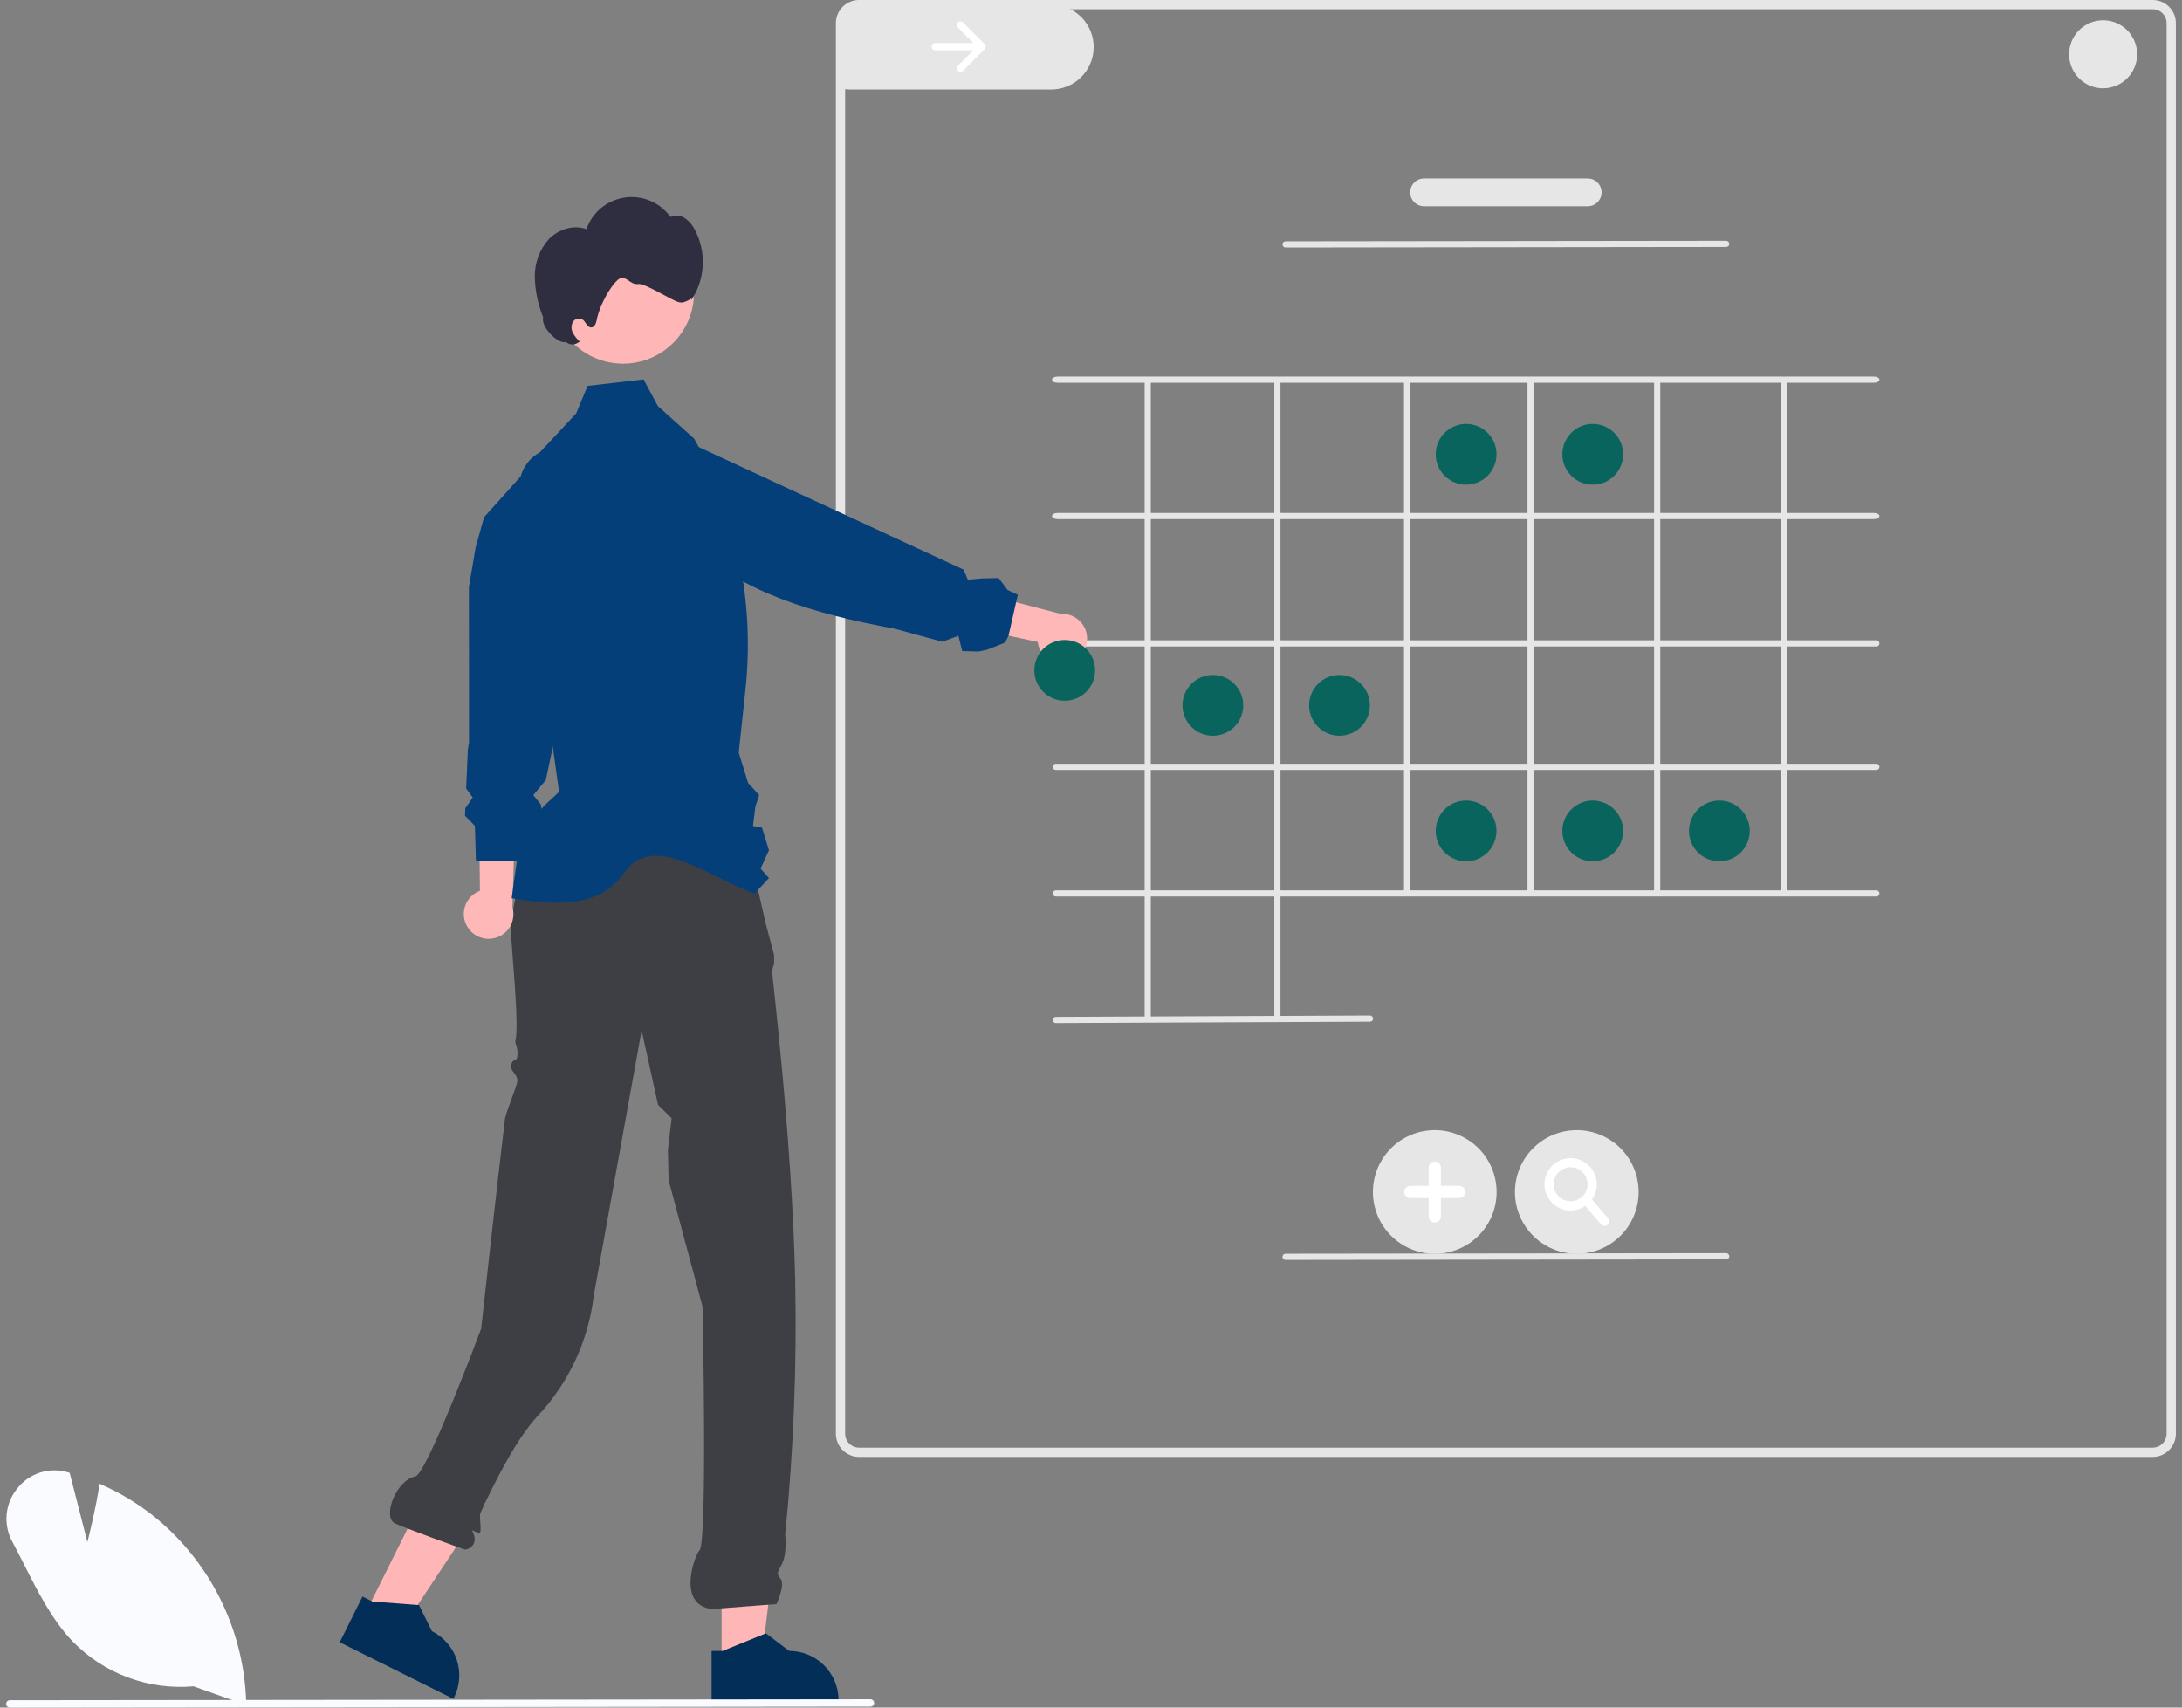 <svg width="230" height="180" viewBox="0 0 230 180" fill="none" xmlns="http://www.w3.org/2000/svg">
<rect x="0" y="0" width="230" height="180" fill="#808080" stroke="none"/>
<g id="ilustra&#195;&#167;&#195;&#163;o" clip-path="url(#clip0_1761_40496)">
<path id="Vector" d="M115.281 5.04C115.27 5.627 115.144 6.207 114.909 6.747C114.675 7.286 114.336 7.773 113.913 8.181C113.49 8.59 112.99 8.91 112.443 9.125C111.895 9.341 111.311 9.446 110.723 9.435H89.579C89.502 9.433 89.426 9.431 89.349 9.425C89.151 9.413 88.954 9.386 88.76 9.345V1.862C88.76 1.562 88.851 1.27 89.022 1.024C89.192 0.778 89.434 0.59 89.715 0.485H110.884C112.071 0.507 113.2 0.999 114.025 1.853C114.849 2.707 115.301 3.853 115.281 5.04Z" fill="#E6E6E6"/>
<path id="Vector_2" d="M226.912 1.02799e-05H90.549C90.255 -0.001 89.964 0.053 89.69 0.159C89.225 0.333 88.825 0.645 88.542 1.052C88.26 1.46 88.108 1.944 88.108 2.44V151.137C88.109 151.784 88.366 152.404 88.824 152.862C89.281 153.32 89.902 153.577 90.549 153.577H226.912C227.56 153.577 228.18 153.32 228.638 152.862C229.096 152.404 229.353 151.784 229.353 151.137V2.44C229.353 1.793 229.096 1.173 228.638 0.715C228.18 0.257 227.56 0 226.912 1.02799e-05ZM228.377 151.137C228.376 151.525 228.222 151.897 227.947 152.171C227.673 152.446 227.3 152.6 226.912 152.601H90.549C90.161 152.6 89.789 152.446 89.514 152.171C89.24 151.897 89.085 151.525 89.085 151.137V2.44C89.085 2.052 89.24 1.68 89.514 1.406C89.789 1.131 90.161 0.977 90.549 0.976H226.912C227.3 0.977 227.673 1.131 227.947 1.406C228.222 1.68 228.376 2.052 228.377 2.44V151.137Z" fill="#E6E6E6"/>
<path id="Vector_3" d="M154.538 51.091C156.308 51.091 157.742 49.657 157.742 47.888C157.742 46.119 156.308 44.685 154.538 44.685C152.769 44.685 151.335 46.119 151.335 47.888C151.335 49.657 152.769 51.091 154.538 51.091Z" fill="#0A645E"/>
<path id="Vector_4" d="M167.886 51.091C169.655 51.091 171.089 49.657 171.089 47.888C171.089 46.119 169.655 44.685 167.886 44.685C166.117 44.685 164.683 46.119 164.683 47.888C164.683 49.657 166.117 51.091 167.886 51.091Z" fill="#0A645E"/>
<path id="Vector_5" d="M127.844 77.556C129.613 77.556 131.047 76.122 131.047 74.353C131.047 72.585 129.613 71.151 127.844 71.151C126.075 71.151 124.641 72.585 124.641 74.353C124.641 76.122 126.075 77.556 127.844 77.556Z" fill="#0A645E"/>
<path id="Vector_6" d="M141.191 77.556C142.96 77.556 144.394 76.122 144.394 74.353C144.394 72.585 142.96 71.151 141.191 71.151C139.422 71.151 137.987 72.585 137.987 74.353C137.987 76.122 139.422 77.556 141.191 77.556Z" fill="#0A645E"/>
<path id="Vector_7" d="M154.538 90.79C156.308 90.79 157.742 89.356 157.742 87.587C157.742 85.819 156.308 84.385 154.538 84.385C152.769 84.385 151.335 85.819 151.335 87.587C151.335 89.356 152.769 90.79 154.538 90.79Z" fill="#0A645E"/>
<path id="Vector_8" d="M167.886 90.79C169.655 90.79 171.089 89.356 171.089 87.587C171.089 85.819 169.655 84.385 167.886 84.385C166.117 84.385 164.683 85.819 164.683 87.587C164.683 89.356 166.117 90.79 167.886 90.79Z" fill="#0A645E"/>
<path id="Vector_9" d="M181.234 90.79C183.003 90.79 184.437 89.356 184.437 87.587C184.437 85.819 183.003 84.385 181.234 84.385C179.464 84.385 178.03 85.819 178.03 87.587C178.03 89.356 179.464 90.79 181.234 90.79Z" fill="#0A645E"/>
<path id="Vector_10" d="M100.964 2.366C100.893 2.437 100.853 2.534 100.853 2.635C100.853 2.736 100.893 2.833 100.964 2.904L102.599 4.539H98.568C98.467 4.539 98.371 4.579 98.3 4.651C98.228 4.722 98.189 4.819 98.189 4.919C98.189 5.02 98.228 5.117 98.3 5.188C98.371 5.259 98.467 5.3 98.568 5.3H102.599L100.964 6.934C100.893 7.006 100.853 7.103 100.853 7.204C100.853 7.305 100.893 7.401 100.964 7.473C101.036 7.544 101.133 7.584 101.234 7.584C101.335 7.584 101.432 7.544 101.503 7.473L103.788 5.189C103.859 5.117 103.899 5.02 103.899 4.919C103.899 4.818 103.859 4.722 103.788 4.65L101.503 2.366C101.432 2.295 101.335 2.254 101.234 2.254C101.133 2.254 101.036 2.295 100.964 2.366Z" fill="white"/>
<path id="Vector_11" d="M197.507 54.721H111.492C111.159 54.721 110.89 54.575 110.89 54.396C110.89 54.216 111.159 54.07 111.492 54.07H197.507C197.84 54.07 198.109 54.216 198.109 54.396C198.109 54.575 197.84 54.721 197.507 54.721Z" fill="#E6E6E6"/>
<path id="Vector_12" d="M197.507 40.347H111.492C111.159 40.347 110.89 40.201 110.89 40.021C110.89 39.842 111.159 39.696 111.492 39.696H197.507C197.84 39.696 198.109 39.842 198.109 40.021C198.109 40.201 197.84 40.347 197.507 40.347Z" fill="#E6E6E6"/>
<path id="Vector_13" d="M197.784 68.146H111.292C111.206 68.146 111.123 68.112 111.062 68.051C111.001 67.99 110.967 67.907 110.967 67.821C110.967 67.735 111.001 67.652 111.062 67.591C111.123 67.53 111.206 67.496 111.292 67.496H197.784C197.87 67.496 197.953 67.53 198.014 67.591C198.075 67.652 198.109 67.735 198.109 67.821C198.109 67.907 198.075 67.99 198.014 68.051C197.953 68.112 197.87 68.146 197.784 68.146Z" fill="#E6E6E6"/>
<path id="Vector_14" d="M197.784 81.162H111.292C111.206 81.162 111.123 81.128 111.062 81.067C111.001 81.006 110.967 80.923 110.967 80.837C110.967 80.75 111.001 80.668 111.062 80.606C111.123 80.546 111.206 80.511 111.292 80.511H197.784C197.87 80.511 197.953 80.546 198.014 80.606C198.075 80.668 198.109 80.75 198.109 80.837C198.109 80.923 198.075 81.006 198.014 81.067C197.953 81.128 197.87 81.162 197.784 81.162Z" fill="#E6E6E6"/>
<path id="Vector_15" d="M197.784 94.502H111.292C111.206 94.502 111.123 94.468 111.062 94.407C111.001 94.346 110.967 94.263 110.967 94.177C110.967 94.091 111.001 94.008 111.062 93.947C111.123 93.886 111.206 93.852 111.292 93.852H197.784C197.87 93.852 197.953 93.886 198.014 93.947C198.075 94.008 198.109 94.091 198.109 94.177C198.109 94.263 198.075 94.346 198.014 94.407C197.953 94.468 197.87 94.502 197.784 94.502Z" fill="#E6E6E6"/>
<path id="Vector_16" d="M187.696 93.832V40.223C187.696 40.111 187.842 40.021 188.022 40.021C188.201 40.021 188.347 40.111 188.347 40.223V93.832C188.347 93.943 188.201 94.033 188.022 94.033C187.842 94.033 187.696 93.943 187.696 93.832Z" fill="#E6E6E6"/>
<path id="Vector_17" d="M174.353 93.832V40.223C174.353 40.111 174.498 40.021 174.678 40.021C174.858 40.021 175.003 40.111 175.003 40.223V93.832C175.003 93.943 174.858 94.033 174.678 94.033C174.498 94.033 174.353 93.943 174.353 93.832Z" fill="#E6E6E6"/>
<path id="Vector_18" d="M161.009 93.832V40.223C161.009 40.111 161.155 40.021 161.334 40.021C161.514 40.021 161.66 40.111 161.66 40.223V93.832C161.66 93.943 161.514 94.033 161.334 94.033C161.155 94.033 161.009 93.943 161.009 93.832Z" fill="#E6E6E6"/>
<path id="Vector_19" d="M147.991 93.832V40.223C147.991 40.111 148.137 40.021 148.317 40.021C148.496 40.021 148.642 40.111 148.642 40.223V93.832C148.642 93.943 148.496 94.033 148.317 94.033C148.137 94.033 147.991 93.943 147.991 93.832Z" fill="#E6E6E6"/>
<path id="Vector_20" d="M134.322 107.446V40.274C134.341 40.202 134.383 40.137 134.442 40.092C134.501 40.046 134.573 40.021 134.648 40.021C134.722 40.021 134.795 40.046 134.854 40.092C134.913 40.137 134.955 40.202 134.973 40.274V107.446C134.955 107.519 134.913 107.583 134.854 107.628C134.795 107.674 134.722 107.699 134.648 107.699C134.573 107.699 134.501 107.674 134.442 107.628C134.383 107.583 134.341 107.519 134.322 107.446Z" fill="#E6E6E6"/>
<path id="Vector_21" d="M120.653 107.446V40.274C120.672 40.202 120.714 40.137 120.773 40.092C120.832 40.046 120.904 40.021 120.979 40.021C121.053 40.021 121.126 40.046 121.185 40.092C121.244 40.137 121.286 40.202 121.304 40.274V107.446C121.286 107.519 121.244 107.583 121.185 107.628C121.126 107.674 121.053 107.699 120.979 107.699C120.904 107.699 120.832 107.674 120.773 107.628C120.714 107.583 120.672 107.519 120.653 107.446Z" fill="#E6E6E6"/>
<path id="Vector_22" d="M111.293 107.843C111.207 107.843 111.124 107.809 111.063 107.748C111.001 107.687 110.967 107.604 110.967 107.518C110.967 107.432 111.001 107.349 111.062 107.288C111.123 107.227 111.205 107.192 111.292 107.192L144.41 107.048C144.496 107.05 144.577 107.085 144.638 107.145C144.699 107.205 144.734 107.287 144.737 107.372C144.737 107.415 144.729 107.458 144.713 107.497C144.697 107.537 144.673 107.573 144.643 107.603C144.613 107.633 144.577 107.657 144.537 107.674C144.498 107.69 144.456 107.699 144.413 107.699L111.294 107.843H111.293Z" fill="#E6E6E6"/>
<path id="Vector_23" d="M135.506 26.088C135.42 26.088 135.337 26.054 135.276 25.993C135.215 25.932 135.181 25.849 135.181 25.763C135.181 25.677 135.215 25.594 135.276 25.533C135.337 25.472 135.42 25.437 135.506 25.437L181.956 25.379H181.956C182.043 25.379 182.125 25.414 182.186 25.474C182.247 25.535 182.282 25.618 182.282 25.704C182.282 25.791 182.248 25.874 182.187 25.935C182.126 25.996 182.043 26.03 181.957 26.03L135.507 26.088H135.506Z" fill="#E6E6E6"/>
<path id="Vector_24" d="M151.234 132.168C149.945 132.168 148.684 131.786 147.612 131.07C146.539 130.353 145.704 129.335 145.21 128.144C144.717 126.953 144.588 125.642 144.839 124.378C145.091 123.113 145.712 121.951 146.624 121.04C147.536 120.128 148.697 119.507 149.962 119.256C151.227 119.004 152.538 119.133 153.73 119.627C154.921 120.12 155.939 120.956 156.656 122.028C157.372 123.1 157.755 124.36 157.755 125.649C157.755 126.505 157.586 127.353 157.259 128.144C156.931 128.935 156.451 129.654 155.845 130.259C155.24 130.864 154.521 131.345 153.73 131.672C152.939 132 152.091 132.168 151.234 132.168Z" fill="#E6E6E6"/>
<path id="Vector_25" d="M153.807 125.006H151.878V123.077C151.878 122.906 151.81 122.743 151.689 122.622C151.569 122.501 151.405 122.434 151.235 122.434C151.064 122.434 150.9 122.501 150.78 122.622C150.659 122.743 150.591 122.906 150.591 123.077V125.006H148.662C148.491 125.006 148.328 125.074 148.207 125.194C148.086 125.315 148.019 125.478 148.019 125.649C148.019 125.819 148.086 125.983 148.207 126.104C148.328 126.224 148.491 126.292 148.662 126.292H150.591V128.221C150.591 128.306 150.608 128.389 150.64 128.468C150.672 128.546 150.72 128.617 150.779 128.677C150.839 128.737 150.91 128.784 150.988 128.817C151.066 128.849 151.15 128.866 151.235 128.866C151.319 128.866 151.403 128.849 151.481 128.817C151.559 128.784 151.63 128.737 151.69 128.677C151.75 128.617 151.797 128.546 151.829 128.468C151.862 128.389 151.878 128.306 151.878 128.221V126.292H153.807C153.978 126.292 154.142 126.224 154.262 126.104C154.383 125.983 154.451 125.819 154.451 125.649C154.451 125.478 154.383 125.315 154.262 125.194C154.142 125.074 153.978 125.006 153.807 125.006Z" fill="white"/>
<path id="Vector_26" d="M166.205 132.168C164.915 132.168 163.655 131.786 162.582 131.07C161.51 130.353 160.674 129.335 160.181 128.144C159.687 126.953 159.558 125.642 159.81 124.378C160.061 123.113 160.682 121.951 161.594 121.04C162.506 120.128 163.668 119.507 164.933 119.256C166.198 119.004 167.509 119.133 168.7 119.627C169.892 120.12 170.91 120.956 171.627 122.028C172.343 123.1 172.726 124.36 172.726 125.649C172.726 126.505 172.557 127.353 172.229 128.144C171.902 128.935 171.421 129.654 170.816 130.259C170.21 130.864 169.491 131.345 168.7 131.672C167.909 132 167.061 132.168 166.205 132.168Z" fill="#E6E6E6"/>
<path id="Vector_27" d="M169.506 128.423L167.807 126.435C168.205 125.872 168.377 125.181 168.291 124.498C168.205 123.814 167.866 123.188 167.341 122.742C166.816 122.296 166.142 122.062 165.454 122.087C164.765 122.112 164.111 122.394 163.62 122.877C163.129 123.36 162.836 124.01 162.8 124.698C162.763 125.386 162.986 126.062 163.423 126.595C163.861 127.127 164.482 127.476 165.164 127.573C165.846 127.671 166.54 127.509 167.109 127.121L168.763 129.057C168.847 129.155 168.967 129.215 169.096 129.225C169.224 129.234 169.352 129.193 169.45 129.109C169.548 129.025 169.609 128.906 169.619 128.778C169.63 128.649 169.589 128.521 169.506 128.423ZM163.764 124.835C163.764 124.481 163.869 124.135 164.066 123.841C164.263 123.547 164.542 123.317 164.869 123.182C165.196 123.047 165.556 123.011 165.904 123.08C166.251 123.149 166.57 123.32 166.82 123.57C167.07 123.82 167.241 124.139 167.31 124.486C167.379 124.833 167.344 125.193 167.208 125.52C167.073 125.847 166.843 126.127 166.549 126.323C166.254 126.52 165.908 126.625 165.554 126.625C165.08 126.624 164.625 126.436 164.289 126.1C163.954 125.765 163.765 125.31 163.764 124.835Z" fill="white"/>
<path id="Vector_28" d="M135.506 132.811C135.42 132.811 135.337 132.777 135.276 132.716C135.215 132.655 135.181 132.572 135.181 132.486C135.181 132.4 135.215 132.317 135.276 132.256C135.337 132.195 135.42 132.16 135.506 132.16L181.956 132.102H181.956C182.043 132.102 182.125 132.136 182.186 132.197C182.247 132.258 182.282 132.341 182.282 132.427C182.282 132.513 182.248 132.596 182.187 132.657C182.126 132.718 182.043 132.753 181.957 132.753L135.507 132.811H135.506Z" fill="#E6E6E6"/>
<path id="Vector_29" d="M76.064 175.381L80.216 175.381L82.191 159.371L76.064 159.371L76.064 175.381Z" fill="#FFB6B6"/>
<path id="Vector_30" d="M75.007 174.025V179.403H88.392V179.234C88.392 177.853 87.843 176.528 86.866 175.551C85.889 174.574 84.564 174.025 83.182 174.025L80.735 172.17L80.608 172.222L76.175 174.025H75.007Z" fill="#032E58"/>
<path id="Vector_31" d="M38.552 169.984L42.267 171.836L51.178 158.388L45.694 155.656L38.552 169.984Z" fill="#FFB6B6"/>
<path id="Vector_32" d="M35.81 173.114L47.789 179.081L47.864 178.932C48.17 178.32 48.352 177.653 48.4 176.971C48.448 176.289 48.361 175.603 48.144 174.955C47.927 174.306 47.584 173.706 47.135 173.19C46.686 172.674 46.14 172.251 45.527 171.946L44.164 169.196L44.021 169.187L39.256 168.819L39.158 168.77L38.208 168.298L35.81 173.114Z" fill="#032E58"/>
<path id="Vector_33" d="M78.88 89.331L55.988 90.132L55.828 89.9C55.828 89.9 53.876 94.455 53.876 98.36C53.876 99.658 54.779 108.148 54.319 109.755C54.262 109.955 54.655 110.444 54.526 111.375C54.443 111.978 53.981 111.514 53.876 112.351C53.799 112.951 54.611 113.283 54.526 113.978C54.434 114.737 53.317 117.195 53.216 118.039C52.146 127.028 50.721 140.05 50.721 140.05C50.721 140.05 44.997 155.377 43.787 155.626C41.754 156.043 40.382 159.738 41.508 160.506C42.045 160.872 48.976 163.333 48.976 163.333C49.357 163.402 50.548 162.805 49.789 161.392C49.649 161.132 50.483 161.794 50.621 161.482C50.768 161.151 50.479 159.834 50.648 159.466C52.163 156.166 54.488 151.592 56.692 149.244C59.948 145.774 62.011 141.355 62.578 136.63L67.633 108.607L69.365 116.466L70.799 117.882L70.406 121.184L70.473 124.39L74.053 137.73C74.053 137.73 74.59 162.643 73.728 163.435C73.261 163.863 71.279 169.141 75.03 169.617L81.844 169.091C81.844 169.091 82.762 167.157 82.303 166.468C81.844 165.78 81.871 165.968 82.432 164.841C82.992 163.714 82.762 161.805 82.762 161.805C83.655 152.833 84.007 143.816 83.817 134.802C83.475 119.996 81.405 102.987 81.405 102.641C81.388 102.287 81.453 101.933 81.596 101.608V100.674L80.716 97.363L78.88 89.331Z" fill="#3D3F45"/>
<path id="Vector_34" d="M49.243 97.656C49.051 97.328 48.933 96.962 48.898 96.583C48.863 96.205 48.911 95.823 49.039 95.466C49.167 95.108 49.373 94.783 49.64 94.513C49.908 94.243 50.231 94.035 50.588 93.904L50.423 77.459L54.48 80.025L54.014 95.611C54.195 96.225 54.145 96.883 53.872 97.462C53.6 98.041 53.125 98.5 52.537 98.752C51.949 99.004 51.288 99.032 50.681 98.83C50.074 98.627 49.562 98.21 49.243 97.656Z" fill="#FFB8B8"/>
<path id="Vector_35" d="M50.168 90.761L50.513 90.745L50.554 90.746L51.832 90.741L53.937 90.737L54.089 90.735L54.158 90.748L54.876 90.873L54.906 90.68L56.306 88.006L57.383 86.525L56.991 84.78L56.219 83.818L57.531 82.228L57.697 81.443L58.795 76.279L62.435 59.152L62.436 59.142L62.512 58.779L63.696 53.214L63.331 51.815L62.925 50.279C62.665 49.304 62.062 48.455 61.227 47.888C60.865 47.643 60.466 47.456 60.045 47.336C59.51 47.177 58.946 47.131 58.392 47.2L58.385 47.202C58.071 47.241 57.761 47.316 57.463 47.425L57.345 47.471C57.18 47.538 57.019 47.615 56.864 47.702C56.383 47.97 55.96 48.33 55.62 48.762C55.28 49.194 55.029 49.69 54.882 50.22L51.025 54.516L50.346 56.947L50.128 57.728L49.429 61.889L49.439 78.266L49.315 79.008L49.138 83.12L49.829 84.062L49.048 85.205L49.021 85.832L49.016 85.993L50.059 87.053L50.126 89.339L50.168 90.761Z" fill="#043F79"/>
<path id="Vector_36" d="M53.937 94.685C59.717 95.684 63.593 95.303 65.978 91.756C69.09 87.794 74.749 92.472 79.524 94.212L80.091 93.6L81.054 92.562L80.169 91.56L81.054 89.627L80.315 87.242L79.371 87.07L79.625 85.017L80.022 83.816L78.857 82.537L77.868 79.345L78.58 72.665C79.556 63.509 77.666 54.276 73.171 46.238L70.467 43.811L69.344 42.802L67.837 39.991L66.246 40.177L61.937 40.675L61.791 41.026L60.733 43.577L56.89 47.703C56.347 48.287 55.934 48.98 55.679 49.735C55.424 50.491 55.333 51.292 55.412 52.085L55.522 53.198L55.604 53.999L55.988 57.851L57.553 73.589L57.67 74.426L58.93 83.474C56.883 85.453 56.758 85.021 55.889 88.502C55.792 88.89 54.659 89.752 54.587 90.129C54.486 90.663 53.937 94.685 53.937 94.685Z" fill="#043F79"/>
<path id="Vector_37" d="M65.673 38.333C69.806 38.333 73.157 34.983 73.157 30.85C73.157 26.718 69.806 23.368 65.673 23.368C61.539 23.368 58.188 26.718 58.188 30.85C58.188 34.983 61.539 38.333 65.673 38.333Z" fill="#FFB6B6"/>
<path id="Vector_38" d="M57.843 25.218C58.847 24.172 60.452 23.656 61.815 24.153C62.12 23.281 62.658 22.509 63.37 21.922C64.083 21.335 64.944 20.955 65.858 20.823C66.772 20.69 67.705 20.811 68.555 21.173C69.405 21.534 70.14 22.121 70.679 22.871C70.926 22.76 71.197 22.715 71.466 22.74C71.735 22.765 71.993 22.858 72.215 23.012C72.657 23.326 73.012 23.745 73.249 24.232C73.861 25.394 74.146 26.7 74.075 28.012C74.003 29.323 73.577 30.59 72.841 31.679C73.134 31.088 72.311 32.106 71.508 31.839C70.819 31.659 67.987 29.843 67.28 29.935C66.574 30.027 66.344 29.457 65.653 29.284C64.976 29.068 63.247 31.866 62.901 33.718C62.835 34.069 62.676 34.505 62.319 34.513C61.879 34.523 61.748 33.893 61.377 33.657C61.202 33.568 61 33.55 60.812 33.608C60.625 33.665 60.467 33.793 60.372 33.965C60.285 34.141 60.242 34.335 60.245 34.532C60.249 34.728 60.3 34.921 60.393 35.094C60.582 35.438 60.826 35.748 61.115 36.014L60.923 36.12C60.734 36.255 60.503 36.321 60.271 36.305C60.039 36.289 59.82 36.193 59.651 36.034C58.936 36.356 56.992 34.538 57.25 33.438C56.707 32.089 56.41 30.655 56.373 29.202C56.343 27.736 56.868 26.313 57.843 25.218Z" fill="#2F2E41"/>
<path id="Vector_39" d="M112.743 69.818C112.38 69.932 111.997 69.965 111.62 69.915C111.244 69.866 110.882 69.734 110.562 69.529C110.242 69.325 109.97 69.053 109.767 68.732C109.563 68.411 109.432 68.049 109.383 67.673L93.31 64.177L96.714 60.793L111.81 64.712C112.449 64.672 113.08 64.868 113.584 65.262C114.088 65.656 114.43 66.221 114.545 66.851C114.66 67.48 114.54 68.13 114.208 68.677C113.875 69.223 113.354 69.629 112.743 69.818Z" fill="#FFB8B8"/>
<path id="Vector_40" d="M69.304 46.619C68.373 46.653 67.479 46.996 66.764 47.595C66.369 47.922 66.039 48.322 65.792 48.773C65.521 49.261 65.352 49.8 65.295 50.356L65.295 50.359C65.212 51.178 65.373 52.003 65.758 52.73C66.143 53.458 66.735 54.055 67.46 54.446L72.755 57.315L73.425 57.678C77.937 62.275 85.544 64.678 94.296 66.272L99.327 67.648L101.019 67.021L101.428 68.629L103.112 68.683L104.028 68.493L105.945 67.742L106.31 67.006L106.31 67.003L107.097 63.515L107.102 63.492L107.102 63.489L107.285 62.691L106.205 62.191L105.265 60.935L103.565 60.969L102.014 61.104L101.56 60.042L81.917 50.954L77.85 49.071L77.839 49.065L77.646 48.974L72.34 46.52L70.895 46.565L69.304 46.619Z" fill="#043F79"/>
<path id="Vector_41" d="M112.23 73.867C113.999 73.867 115.433 72.433 115.433 70.664C115.433 68.895 113.999 67.461 112.23 67.461C110.461 67.461 109.026 68.895 109.026 70.664C109.026 72.433 110.461 73.867 112.23 73.867Z" fill="#0A645E"/>
<path id="Vector_42" d="M20.4 177.756C18.05 177.963 15.683 177.643 13.472 176.818C11.262 175.994 9.263 174.686 7.623 172.991C5.478 170.73 4.006 167.82 2.583 165.006C2.168 164.187 1.74 163.34 1.304 162.528C0.819 161.643 0.609 160.633 0.702 159.628C0.796 158.623 1.188 157.669 1.829 156.889C2.443 156.109 3.276 155.53 4.222 155.228C5.168 154.926 6.182 154.914 7.135 155.194L7.342 155.254L9.212 162.547C9.491 161.459 10.089 159.008 10.467 156.607L10.499 156.406L10.685 156.489C12.637 157.352 14.473 158.458 16.148 159.78C19.117 162.16 21.531 165.158 23.223 168.566C24.916 171.973 25.846 175.708 25.948 179.512L25.953 179.738L20.4 177.756Z" fill="#FAFBFF"/>
<path id="Vector_43" d="M91.754 179.9L1.035 180C0.932 180 0.834 179.959 0.761 179.887C0.688 179.814 0.647 179.716 0.647 179.613C0.647 179.51 0.688 179.412 0.761 179.339C0.834 179.266 0.932 179.225 1.035 179.225L91.754 179.125C91.856 179.126 91.955 179.167 92.027 179.239C92.1 179.312 92.14 179.41 92.14 179.513C92.14 179.615 92.1 179.714 92.027 179.786C91.955 179.859 91.856 179.9 91.754 179.9Z" fill="#FAFBFF"/>
<path id="Vector_44" d="M167.356 21.741H150.107C149.719 21.741 149.346 21.587 149.072 21.312C148.797 21.038 148.643 20.666 148.643 20.277C148.643 19.889 148.797 19.516 149.072 19.242C149.346 18.967 149.719 18.813 150.107 18.813H167.356C167.744 18.813 168.117 18.967 168.391 19.242C168.666 19.516 168.82 19.889 168.82 20.277C168.82 20.666 168.666 21.038 168.391 21.312C168.117 21.587 167.744 21.741 167.356 21.741Z" fill="#E6E6E6"/>
<path id="Vector_45" d="M221.683 9.308C220.974 9.308 220.281 9.098 219.691 8.704C219.102 8.31 218.642 7.75 218.371 7.095C218.099 6.44 218.028 5.719 218.167 5.024C218.305 4.328 218.646 3.69 219.148 3.188C219.649 2.687 220.288 2.345 220.984 2.207C221.679 2.069 222.4 2.14 223.056 2.411C223.711 2.682 224.271 3.142 224.665 3.731C225.059 4.321 225.269 5.014 225.269 5.723C225.269 6.674 224.891 7.586 224.219 8.258C223.546 8.93 222.634 9.308 221.683 9.308Z" fill="#E6E6E6"/>
</g>
<defs>
<clipPath id="clip0_1761_40496">
<rect width="228.706" height="180" fill="white" transform="translate(0.647)"/>
</clipPath>
</defs>
</svg>
